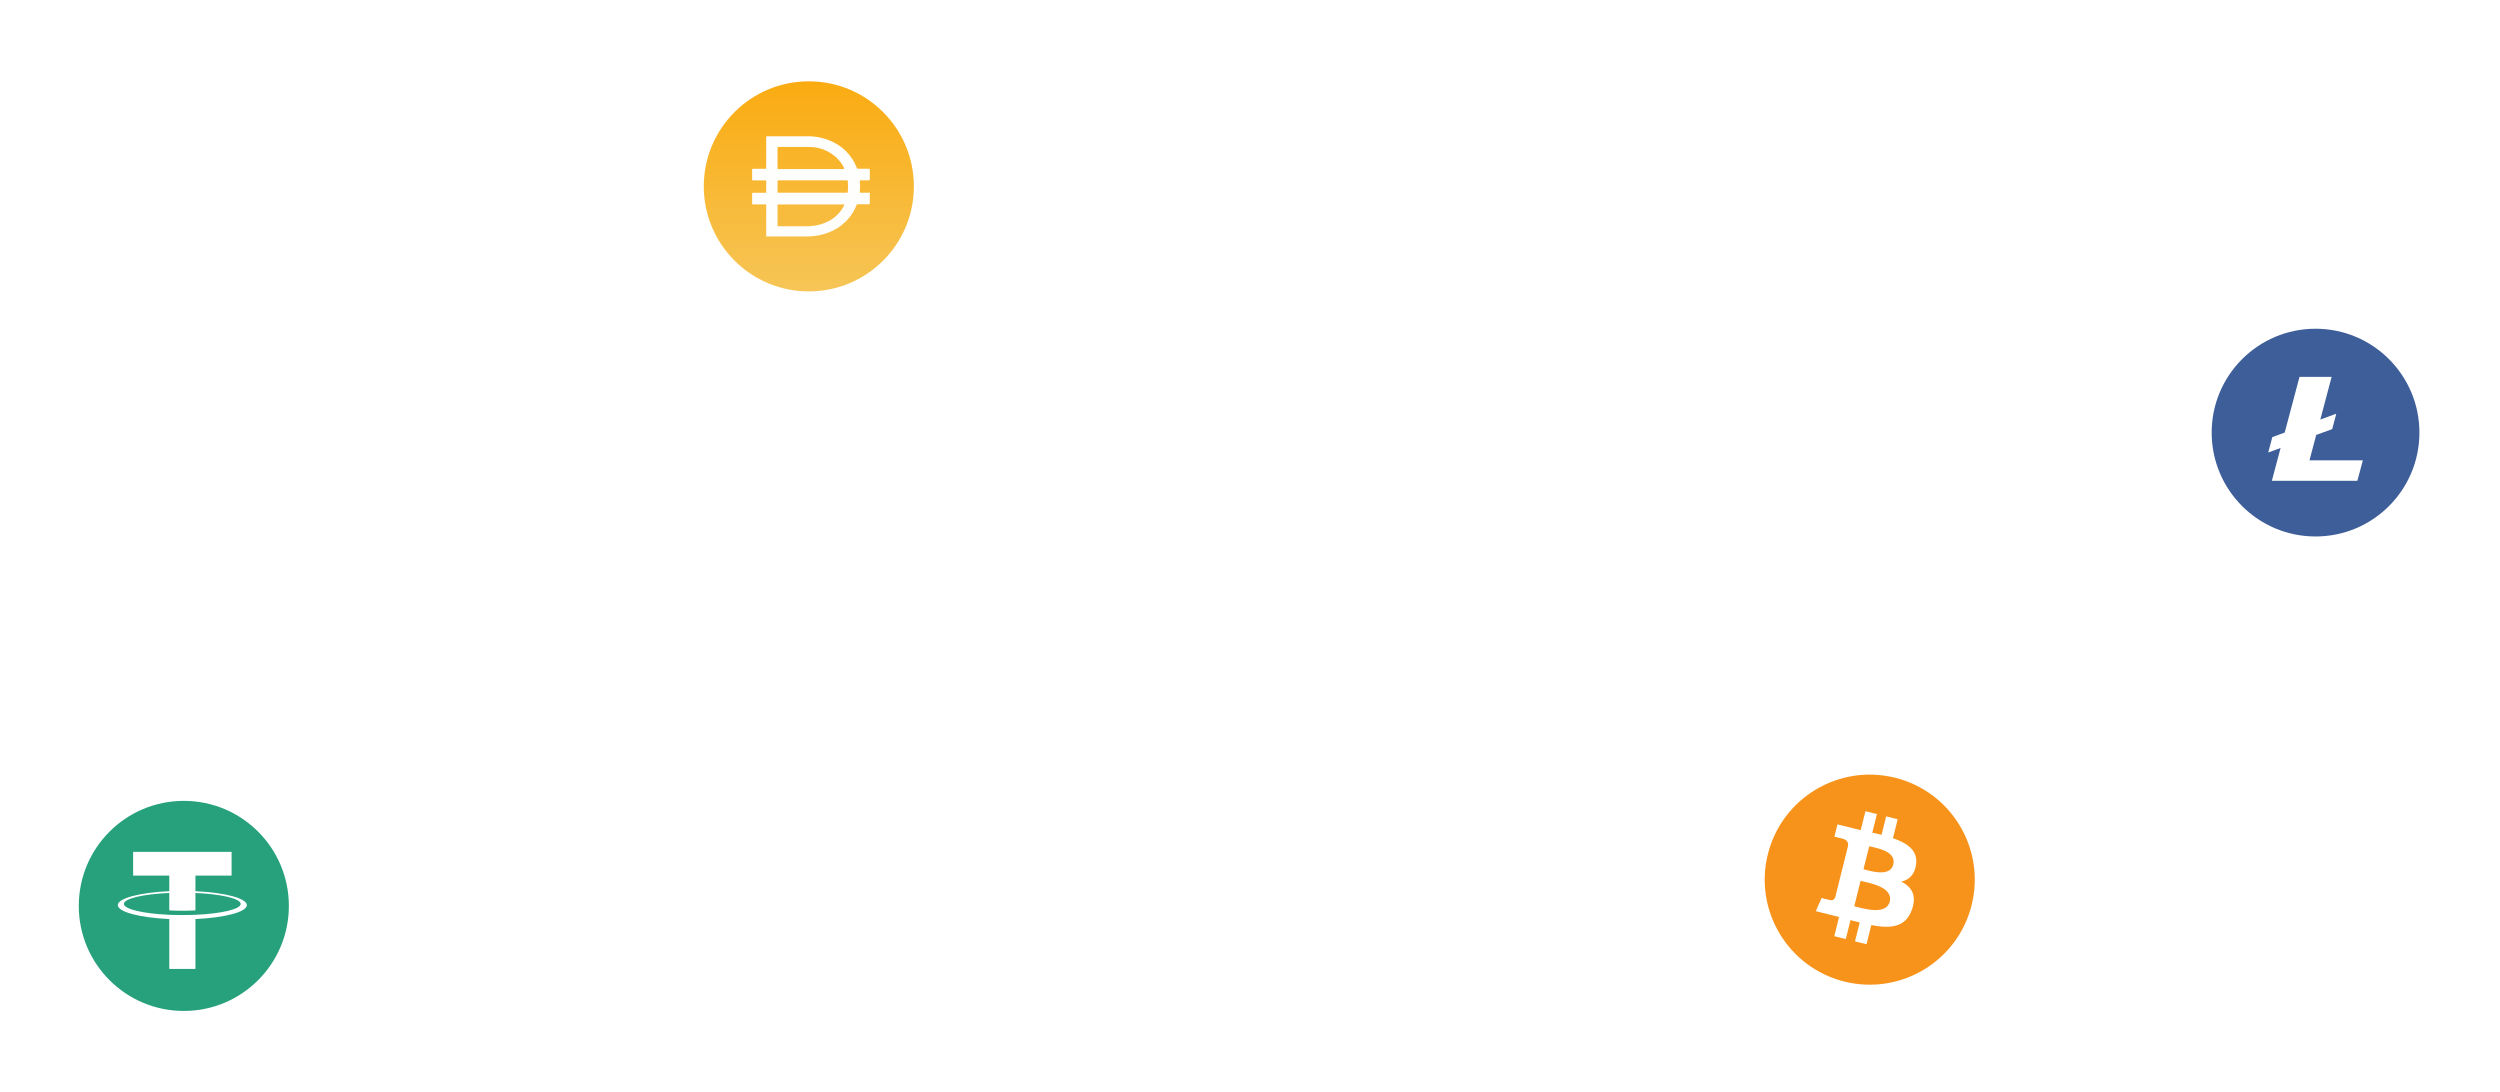 <svg width="476" height="208" viewBox="0 0 476 208" fill="none" xmlns="http://www.w3.org/2000/svg">
<g clip-path="url(#clip0_2012_17643)">
<g clip-path="url(#clip1_2012_17643)">
<g clip-path="url(#clip2_2012_17643)">
<g filter="url(#filter0_bd_2012_17643)">
<rect x="119" y="0.485" width="70" height="70" rx="35" fill="white" fill-opacity="0.8" shape-rendering="crispEdges"/>
</g>
<g clip-path="url(#clip3_2012_17643)">
<path d="M154 15.485C165.047 15.485 174 24.44 174 35.485C174 46.532 165.047 55.485 154 55.485C142.955 55.485 134 46.531 134 35.485C134 24.44 142.955 15.485 154 15.485Z" fill="url(#paint0_linear_2012_17643)"/>
<path d="M154.692 36.697H161.213C161.352 36.697 161.418 36.697 161.428 36.514C161.481 35.851 161.481 35.184 161.428 34.52C161.428 34.391 161.364 34.337 161.224 34.337H148.246C148.086 34.337 148.042 34.391 148.042 34.541V36.45C148.042 36.697 148.042 36.697 148.299 36.697H154.692ZM160.7 32.106C160.718 32.058 160.718 32.004 160.7 31.956C160.591 31.719 160.462 31.493 160.312 31.281C160.087 30.918 159.821 30.583 159.518 30.283C159.375 30.101 159.21 29.939 159.025 29.8C158.096 29.01 156.993 28.451 155.807 28.17C155.208 28.036 154.597 27.971 153.983 27.977H148.224C148.063 27.977 148.042 28.041 148.042 28.181V31.988C148.042 32.149 148.042 32.192 148.245 32.192H160.623C160.623 32.192 160.73 32.17 160.752 32.106H160.699H160.7ZM160.7 38.928C160.518 38.908 160.334 38.908 160.151 38.928H148.257C148.096 38.928 148.042 38.928 148.042 39.142V42.865C148.042 43.036 148.042 43.079 148.257 43.079H153.749C154.011 43.099 154.274 43.081 154.531 43.026C155.328 42.969 156.112 42.796 156.859 42.511C157.131 42.417 157.394 42.294 157.642 42.147H157.716C159.004 41.477 160.05 40.425 160.709 39.134C160.709 39.134 160.784 38.972 160.7 38.929V38.928ZM145.887 45.009V44.945V42.446V41.599V39.078C145.887 38.938 145.887 38.918 145.715 38.918H143.388C143.259 38.918 143.206 38.918 143.206 38.746V36.708H145.694C145.833 36.708 145.887 36.708 145.887 36.526V34.51C145.887 34.381 145.887 34.349 145.715 34.349H143.388C143.259 34.349 143.206 34.349 143.206 34.177V32.29C143.206 32.172 143.206 32.14 143.377 32.14H145.683C145.844 32.14 145.887 32.14 145.887 31.936V26.155C145.887 25.984 145.887 25.94 146.102 25.94H154.146C154.729 25.964 155.309 26.028 155.883 26.134C157.065 26.352 158.201 26.774 159.24 27.378C159.929 27.783 160.563 28.273 161.128 28.836C161.552 29.277 161.935 29.755 162.275 30.263C162.613 30.778 162.893 31.328 163.113 31.904C163.14 32.054 163.284 32.155 163.434 32.129H165.353C165.6 32.129 165.6 32.129 165.611 32.366V34.125C165.611 34.296 165.547 34.34 165.374 34.34H163.894C163.744 34.34 163.701 34.34 163.712 34.533C163.77 35.186 163.77 35.842 163.712 36.495C163.712 36.677 163.712 36.699 163.916 36.699H165.61C165.685 36.795 165.61 36.892 165.61 36.989C165.621 37.114 165.621 37.239 165.61 37.364V38.662C165.61 38.844 165.557 38.898 165.395 38.898H163.368C163.227 38.871 163.089 38.962 163.057 39.102C162.574 40.357 161.802 41.482 160.804 42.384C160.44 42.713 160.056 43.022 159.656 43.306C159.227 43.554 158.809 43.811 158.369 44.015C157.559 44.379 156.709 44.648 155.838 44.819C155.01 44.967 154.17 45.034 153.328 45.022H145.884V45.012L145.887 45.009Z" fill="#FEFEFD"/>
</g>
<g filter="url(#filter1_bd_2012_17643)">
<rect x="406" y="47.485" width="70" height="70" rx="35" fill="white" fill-opacity="0.8" shape-rendering="crispEdges"/>
</g>
<path fill-rule="evenodd" clip-rule="evenodd" d="M440.88 102.146C451.802 102.146 460.657 93.291 460.657 82.368C460.657 71.445 451.802 62.591 440.88 62.591C429.957 62.591 421.102 71.445 421.102 82.368C421.102 93.291 429.957 102.146 440.88 102.146Z" fill="#3D5E98"/>
<path fill-rule="evenodd" clip-rule="evenodd" d="M439.724 87.651L441.008 82.814L444.05 81.703L444.806 78.86L444.78 78.79L441.787 79.884L443.944 71.761H437.826L435.005 82.361L432.65 83.221L431.872 86.152L434.225 85.292L432.563 91.539H448.844L449.887 87.651H439.724Z" fill="white"/>
</g>
</g>
<g clip-path="url(#clip4_2012_17643)">
<g filter="url(#filter2_bd_2012_17643)">
<rect y="137.485" width="70" height="70" rx="35" fill="white" fill-opacity="0.8" shape-rendering="crispEdges"/>
</g>
<g filter="url(#filter3_bd_2012_17643)">
<rect x="321" y="132.485" width="70" height="70" rx="35" fill="white" fill-opacity="0.8" shape-rendering="crispEdges"/>
</g>
<path d="M375.401 172.324C372.73 183.038 361.877 189.559 351.16 186.887C340.448 184.216 333.926 173.363 336.599 162.649C339.269 151.934 350.122 145.413 360.836 148.084C371.552 150.755 378.073 161.609 375.401 172.324Z" fill="#F7931A"/>
<path d="M364.818 164.636C365.216 161.974 363.19 160.544 360.42 159.589L361.318 155.984L359.124 155.438L358.249 158.948C357.672 158.804 357.08 158.668 356.491 158.534L357.372 155.001L355.179 154.454L354.28 158.058C353.802 157.949 353.333 157.841 352.878 157.728L352.881 157.717L349.855 156.961L349.271 159.305C349.271 159.305 350.899 159.678 350.865 159.701C351.753 159.923 351.914 160.511 351.887 160.978L350.863 165.084C350.925 165.1 351.004 165.123 351.091 165.158C351.018 165.139 350.94 165.119 350.86 165.1L349.425 170.853C349.316 171.123 349.04 171.528 348.419 171.374C348.441 171.406 346.824 170.976 346.824 170.976L345.735 173.488L348.59 174.2C349.121 174.333 349.642 174.473 350.155 174.604L349.246 178.25L351.438 178.797L352.338 175.189C352.936 175.352 353.518 175.502 354.086 175.643L353.19 179.234L355.385 179.781L356.293 176.141C360.035 176.849 362.848 176.564 364.033 173.179C364.987 170.454 363.985 168.883 362.016 167.858C363.45 167.527 364.53 166.584 364.818 164.636ZM359.805 171.666C359.126 174.391 354.538 172.918 353.051 172.549L354.256 167.718C355.743 168.089 360.513 168.824 359.805 171.666ZM360.483 164.596C359.865 167.075 356.046 165.816 354.807 165.507L355.9 161.126C357.138 161.434 361.128 162.011 360.483 164.596Z" fill="white"/>
<ellipse cx="35" cy="172.485" rx="20" ry="20" fill="#26A17B"/>
<path d="M37.209 174.176V174.173C37.069 174.183 36.346 174.224 34.737 174.224C33.451 174.224 32.549 174.189 32.23 174.173V174.176C27.284 173.961 23.594 173.115 23.594 172.098C23.594 171.085 27.287 170.235 32.23 170.021V173.333C32.552 173.355 33.48 173.41 34.76 173.41C36.297 173.41 37.065 173.346 37.209 173.333V170.024C42.145 170.242 45.825 171.088 45.825 172.102C45.825 173.115 42.142 173.961 37.209 174.179V174.176ZM37.209 169.681V166.718H44.096V162.2H25.346V166.718H32.233V169.681C26.636 169.934 22.429 171.024 22.429 172.332C22.429 173.641 26.639 174.731 32.233 174.988V184.485H37.212V174.988C42.8 174.734 47 173.644 47 172.336C47 171.031 42.8 169.937 37.212 169.684" fill="white"/>
</g>
</g>
<defs>
<filter id="filter0_bd_2012_17643" x="95" y="-3.515" width="118" height="130" filterUnits="userSpaceOnUse" color-interpolation-filters="sRGB">
<feFlood flood-opacity="0" result="BackgroundImageFix"/>
<feGaussianBlur in="BackgroundImageFix" stdDeviation="2"/>
<feComposite in2="SourceAlpha" operator="in" result="effect1_backgroundBlur_2012_17643"/>
<feColorMatrix in="SourceAlpha" type="matrix" values="0 0 0 0 0 0 0 0 0 0 0 0 0 0 0 0 0 0 127 0" result="hardAlpha"/>
<feMorphology radius="24" operator="erode" in="SourceAlpha" result="effect2_dropShadow_2012_17643"/>
<feOffset dy="32"/>
<feGaussianBlur stdDeviation="24"/>
<feComposite in2="hardAlpha" operator="out"/>
<feColorMatrix type="matrix" values="0 0 0 0 0 0 0 0 0 0 0 0 0 0 0 0 0 0 0.12 0"/>
<feBlend mode="normal" in2="effect1_backgroundBlur_2012_17643" result="effect2_dropShadow_2012_17643"/>
<feBlend mode="normal" in="SourceGraphic" in2="effect2_dropShadow_2012_17643" result="shape"/>
</filter>
<filter id="filter1_bd_2012_17643" x="382" y="43.485" width="118" height="130" filterUnits="userSpaceOnUse" color-interpolation-filters="sRGB">
<feFlood flood-opacity="0" result="BackgroundImageFix"/>
<feGaussianBlur in="BackgroundImageFix" stdDeviation="2"/>
<feComposite in2="SourceAlpha" operator="in" result="effect1_backgroundBlur_2012_17643"/>
<feColorMatrix in="SourceAlpha" type="matrix" values="0 0 0 0 0 0 0 0 0 0 0 0 0 0 0 0 0 0 127 0" result="hardAlpha"/>
<feMorphology radius="24" operator="erode" in="SourceAlpha" result="effect2_dropShadow_2012_17643"/>
<feOffset dy="32"/>
<feGaussianBlur stdDeviation="24"/>
<feComposite in2="hardAlpha" operator="out"/>
<feColorMatrix type="matrix" values="0 0 0 0 0 0 0 0 0 0 0 0 0 0 0 0 0 0 0.12 0"/>
<feBlend mode="normal" in2="effect1_backgroundBlur_2012_17643" result="effect2_dropShadow_2012_17643"/>
<feBlend mode="normal" in="SourceGraphic" in2="effect2_dropShadow_2012_17643" result="shape"/>
</filter>
<filter id="filter2_bd_2012_17643" x="-24" y="133.485" width="118" height="130" filterUnits="userSpaceOnUse" color-interpolation-filters="sRGB">
<feFlood flood-opacity="0" result="BackgroundImageFix"/>
<feGaussianBlur in="BackgroundImageFix" stdDeviation="2"/>
<feComposite in2="SourceAlpha" operator="in" result="effect1_backgroundBlur_2012_17643"/>
<feColorMatrix in="SourceAlpha" type="matrix" values="0 0 0 0 0 0 0 0 0 0 0 0 0 0 0 0 0 0 127 0" result="hardAlpha"/>
<feMorphology radius="24" operator="erode" in="SourceAlpha" result="effect2_dropShadow_2012_17643"/>
<feOffset dy="32"/>
<feGaussianBlur stdDeviation="24"/>
<feComposite in2="hardAlpha" operator="out"/>
<feColorMatrix type="matrix" values="0 0 0 0 0 0 0 0 0 0 0 0 0 0 0 0 0 0 0.12 0"/>
<feBlend mode="normal" in2="effect1_backgroundBlur_2012_17643" result="effect2_dropShadow_2012_17643"/>
<feBlend mode="normal" in="SourceGraphic" in2="effect2_dropShadow_2012_17643" result="shape"/>
</filter>
<filter id="filter3_bd_2012_17643" x="297" y="128.485" width="118" height="130" filterUnits="userSpaceOnUse" color-interpolation-filters="sRGB">
<feFlood flood-opacity="0" result="BackgroundImageFix"/>
<feGaussianBlur in="BackgroundImageFix" stdDeviation="2"/>
<feComposite in2="SourceAlpha" operator="in" result="effect1_backgroundBlur_2012_17643"/>
<feColorMatrix in="SourceAlpha" type="matrix" values="0 0 0 0 0 0 0 0 0 0 0 0 0 0 0 0 0 0 127 0" result="hardAlpha"/>
<feMorphology radius="24" operator="erode" in="SourceAlpha" result="effect2_dropShadow_2012_17643"/>
<feOffset dy="32"/>
<feGaussianBlur stdDeviation="24"/>
<feComposite in2="hardAlpha" operator="out"/>
<feColorMatrix type="matrix" values="0 0 0 0 0 0 0 0 0 0 0 0 0 0 0 0 0 0 0.12 0"/>
<feBlend mode="normal" in2="effect1_backgroundBlur_2012_17643" result="effect2_dropShadow_2012_17643"/>
<feBlend mode="normal" in="SourceGraphic" in2="effect2_dropShadow_2012_17643" result="shape"/>
</filter>
<linearGradient id="paint0_linear_2012_17643" x1="154" y1="15.485" x2="154" y2="55.485" gradientUnits="userSpaceOnUse">
<stop stop-color="#FAAB11"/>
<stop offset="1" stop-color="#F6C556"/>
</linearGradient>
<clipPath id="clip0_2012_17643">
<rect width="476" height="207" fill="white" transform="translate(0 0.485)"/>
</clipPath>
<clipPath id="clip1_2012_17643">
<rect width="476" height="117" fill="white" transform="translate(0 0.485)"/>
</clipPath>
<clipPath id="clip2_2012_17643">
<rect width="357" height="117" fill="white" transform="translate(119 0.485)"/>
</clipPath>
<clipPath id="clip3_2012_17643">
<rect width="40" height="40" fill="white" transform="translate(134 15.485)"/>
</clipPath>
<clipPath id="clip4_2012_17643">
<rect width="391" height="75" fill="white" transform="translate(0 132.485)"/>
</clipPath>
</defs>
</svg>
